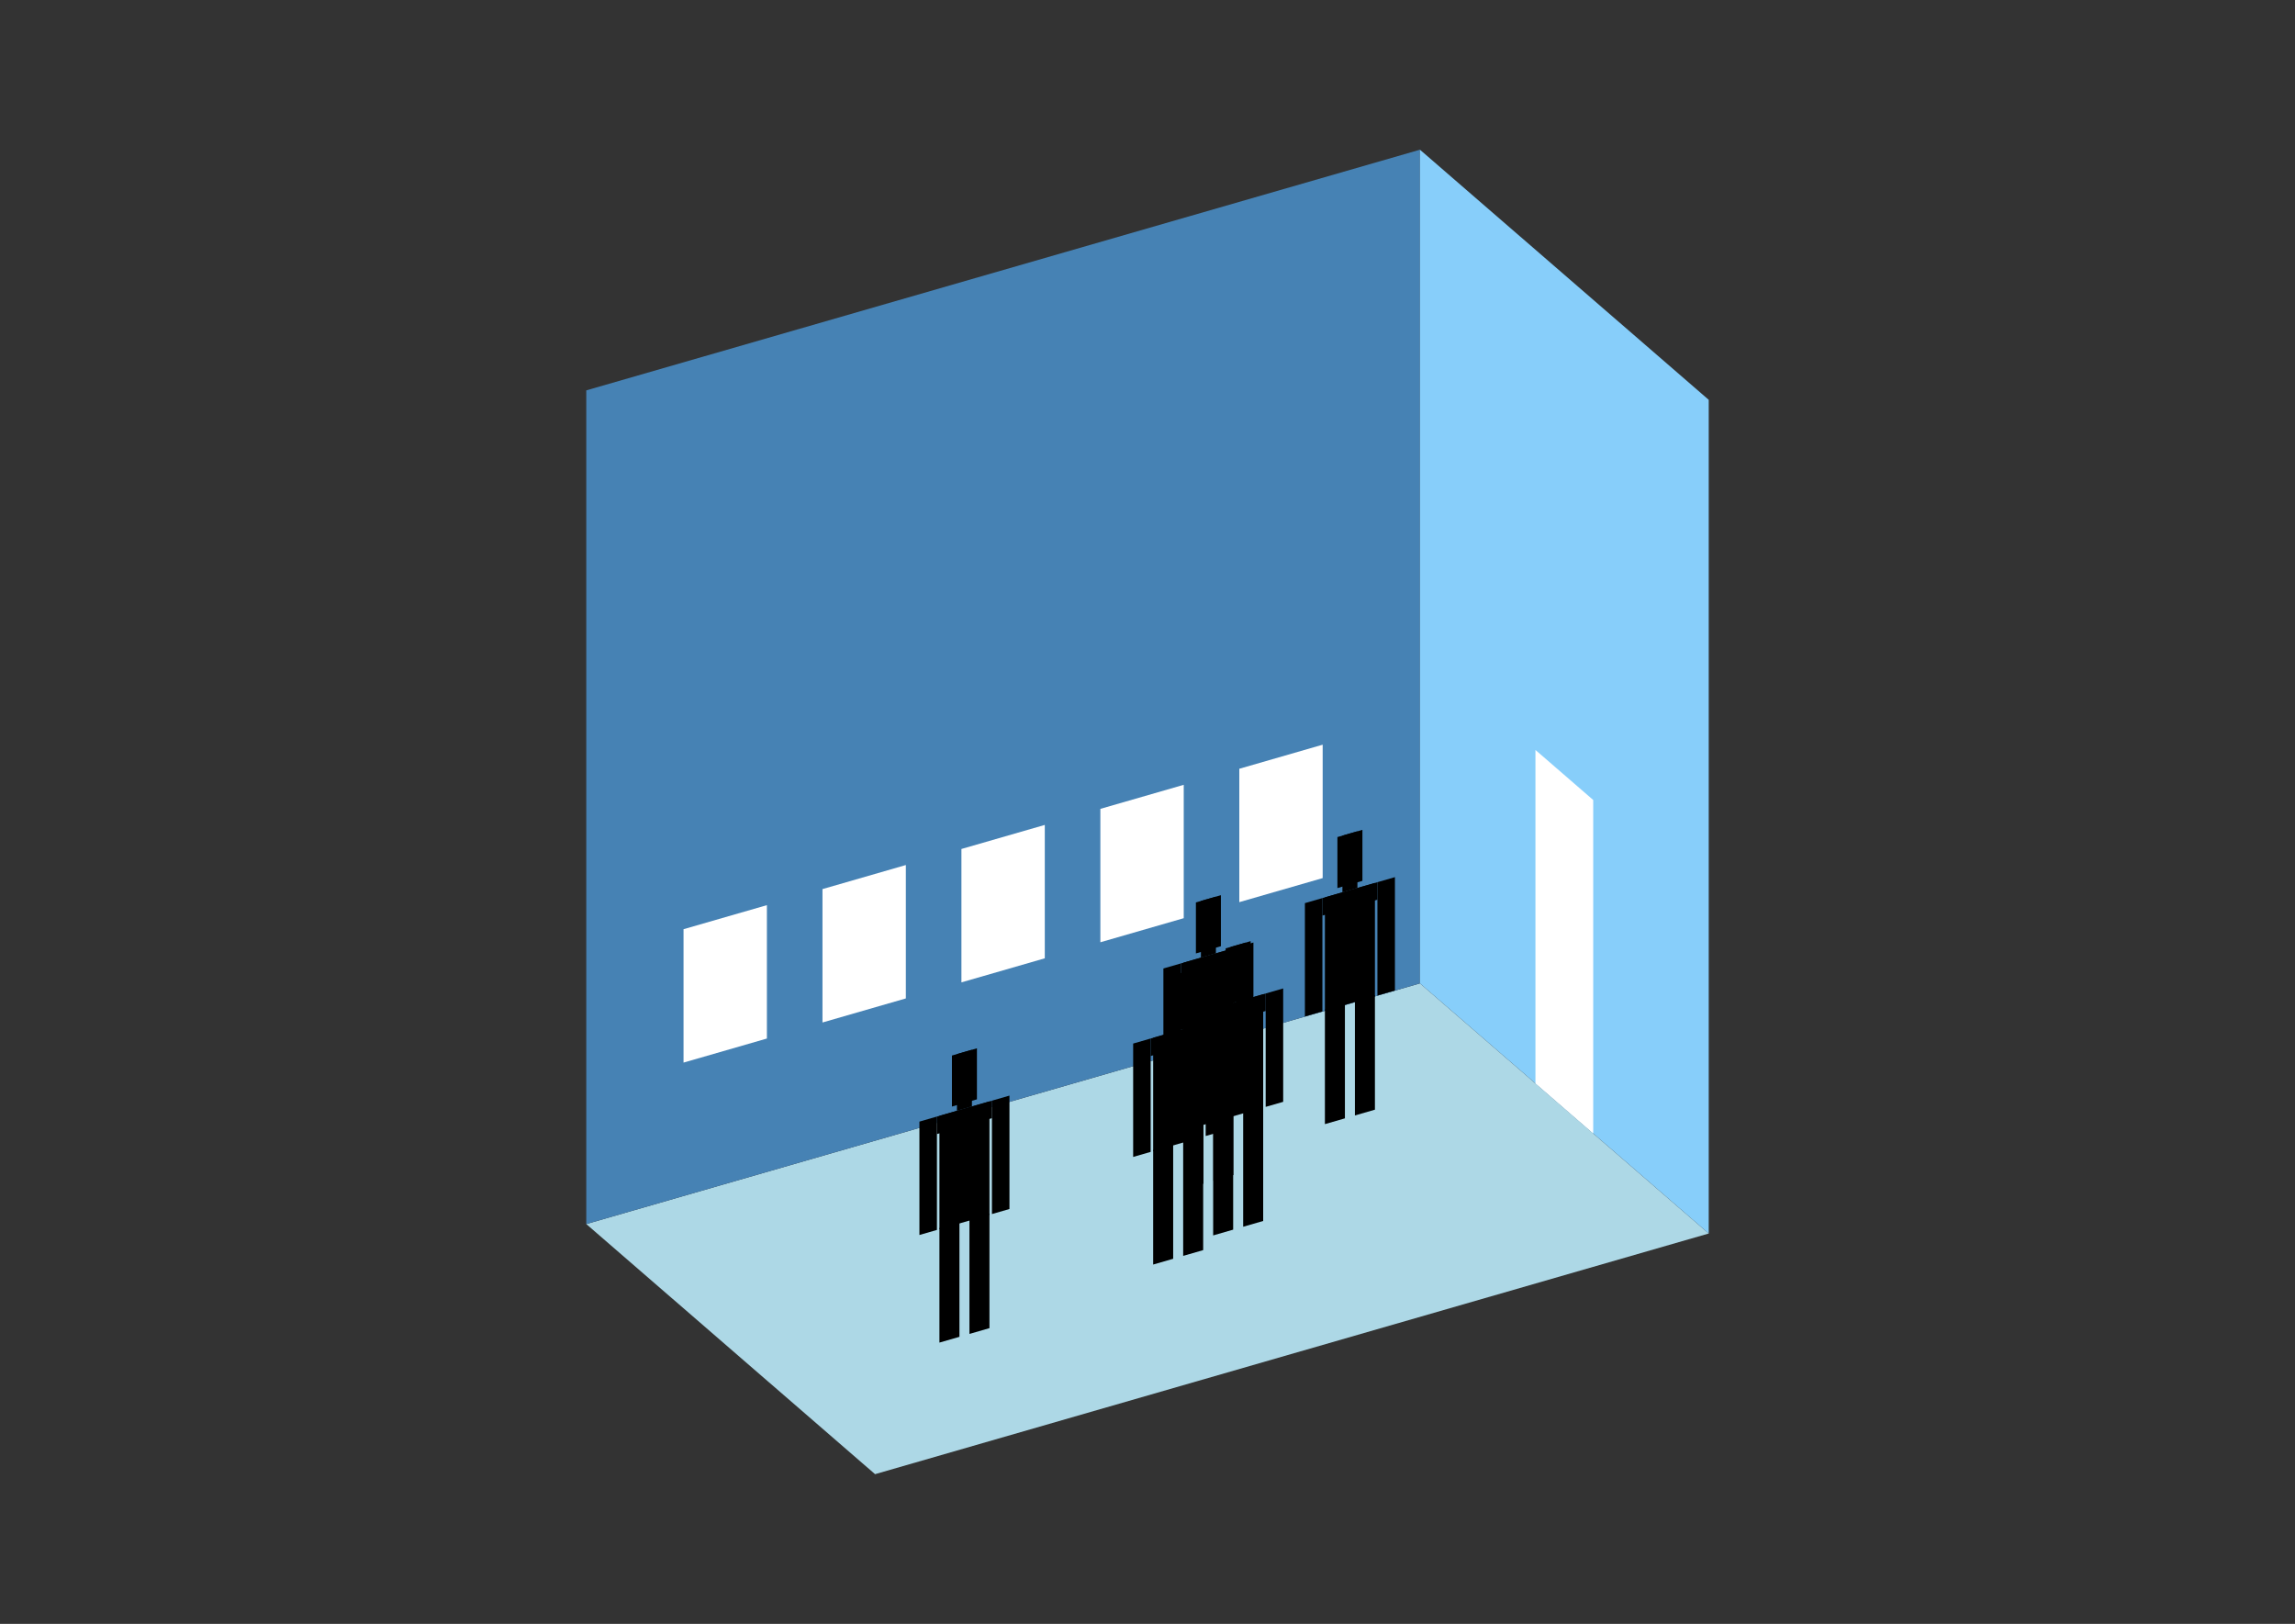 <?xml version="1.0" encoding="UTF-8"?>
<svg
  xmlns="http://www.w3.org/2000/svg"
  width="848"
  height="600"
  style="background-color:white"
>
  <rect width="100%" height="100%" fill="#333333" stroke="none"/>
  <polygon fill="lightblue" points="323.335,544.685 216.629,452.274 524.665,363.351 631.371,455.762" />
  <polygon fill="steelblue" points="216.629,452.274 216.629,144.238 524.665,55.315 524.665,363.351" />
  <polygon fill="lightskyblue" points="631.371,455.762 631.371,147.726 524.665,55.315 524.665,363.351" />
  <polygon fill="white" points="588.689,418.798 588.689,295.584 567.347,277.101 567.347,400.316" />
  <polygon fill="white" points="252.566,392.614 252.566,343.328 283.37,334.436 283.37,383.722" />
  <polygon fill="white" points="303.905,377.793 303.905,328.508 334.709,319.615 334.709,368.901" />
  <polygon fill="white" points="355.245,362.973 355.245,313.687 386.048,304.795 386.048,354.081" />
  <polygon fill="white" points="406.584,348.153 406.584,298.867 437.388,289.975 437.388,339.26" />
  <polygon fill="white" points="457.923,333.332 457.923,284.046 488.727,275.154 488.727,324.44" />
  <polygon fill="hsl(324.0,50.0%,66.347%)" points="489.551,415.346 489.551,373.035 496.944,370.9 496.944,413.212" />
  <polygon fill="hsl(324.0,50.0%,66.347%)" points="508.033,410.011 508.033,367.699 500.641,369.833 500.641,412.145" />
  <polygon fill="hsl(324.0,50.0%,66.347%)" points="482.158,375.588 482.158,333.695 488.627,331.827 488.627,373.72" />
  <polygon fill="hsl(324.0,50.0%,66.347%)" points="508.958,367.851 508.958,325.958 515.426,324.091 515.426,365.984" />
  <polygon fill="hsl(324.0,50.0%,66.347%)" points="488.627,338.296 488.627,331.827 508.958,325.958 508.958,332.427" />
  <polygon fill="hsl(324.0,50.0%,66.347%)" points="489.551,373.453 489.551,331.561 508.033,326.225 508.033,368.118" />
  <polygon fill="hsl(324.0,50.0%,66.347%)" points="494.172,328.132 494.172,309.28 503.413,306.613 503.413,325.464" />
  <polygon fill="hsl(324.0,50.0%,66.347%)" points="496.02,329.693 496.02,308.747 501.565,307.146 501.565,328.093" />
  <polygon fill="hsl(324.0,50.0%,62.675%)" points="437.265,439.49 437.265,397.178 444.658,395.044 444.658,437.356" />
  <polygon fill="hsl(324.0,50.0%,62.675%)" points="455.747,434.155 455.747,391.843 448.354,393.977 448.354,436.289" />
  <polygon fill="hsl(324.0,50.0%,62.675%)" points="429.872,399.731 429.872,357.838 436.341,355.971 436.341,397.864" />
  <polygon fill="hsl(324.0,50.0%,62.675%)" points="456.671,391.995 456.671,350.102 463.14,348.235 463.14,390.128" />
  <polygon fill="hsl(324.0,50.0%,62.675%)" points="436.341,362.44 436.341,355.971 456.671,350.102 456.671,356.571" />
  <polygon fill="hsl(324.0,50.0%,62.675%)" points="437.265,397.597 437.265,355.704 455.747,350.369 455.747,392.262" />
  <polygon fill="hsl(324.0,50.0%,62.675%)" points="441.886,352.276 441.886,333.424 451.127,330.756 451.127,349.608" />
  <polygon fill="hsl(324.0,50.0%,62.675%)" points="443.734,353.837 443.734,332.891 449.278,331.29 449.278,352.236" />
  <polygon fill="hsl(324.0,50.0%,54.496%)" points="448.261,456.47 448.261,414.158 455.654,412.024 455.654,454.336" />
  <polygon fill="hsl(324.0,50.0%,54.496%)" points="466.743,451.134 466.743,408.823 459.35,410.957 459.35,453.268" />
  <polygon fill="hsl(324.0,50.0%,54.496%)" points="440.868,416.711 440.868,374.818 447.337,372.951 447.337,414.844" />
  <polygon fill="hsl(324.0,50.0%,54.496%)" points="467.667,408.975 467.667,367.082 474.136,365.214 474.136,407.107" />
  <polygon fill="hsl(324.0,50.0%,54.496%)" points="447.337,379.419 447.337,372.951 467.667,367.082 467.667,373.551" />
  <polygon fill="hsl(324.0,50.0%,54.496%)" points="448.261,414.577 448.261,372.684 466.743,367.349 466.743,409.241" />
  <polygon fill="hsl(324.0,50.0%,54.496%)" points="452.881,369.255 452.881,350.404 462.122,347.736 462.122,366.588" />
  <polygon fill="hsl(324.0,50.0%,54.496%)" points="454.73,370.817 454.73,349.87 460.274,348.269 460.274,369.216" />
  <polygon fill="hsl(324.0,50.0%,52.726%)" points="426.093,467.233 426.093,424.921 433.486,422.787 433.486,465.099" />
  <polygon fill="hsl(324.0,50.0%,52.726%)" points="444.575,461.897 444.575,419.585 437.182,421.72 437.182,464.031" />
  <polygon fill="hsl(324.0,50.0%,52.726%)" points="418.7,427.474 418.7,385.581 425.169,383.714 425.169,425.607" />
  <polygon fill="hsl(324.0,50.0%,52.726%)" points="445.499,419.738 445.499,377.845 451.968,375.977 451.968,417.87" />
  <polygon fill="hsl(324.0,50.0%,52.726%)" points="425.169,390.182 425.169,383.714 445.499,377.845 445.499,384.314" />
  <polygon fill="hsl(324.0,50.0%,52.726%)" points="426.093,425.34 426.093,383.447 444.575,378.112 444.575,420.004" />
  <polygon fill="hsl(324.0,50.0%,52.726%)" points="430.713,380.018 430.713,361.167 439.954,358.499 439.954,377.351" />
  <polygon fill="hsl(324.0,50.0%,52.726%)" points="432.561,381.579 432.561,360.633 438.106,359.032 438.106,379.979" />
  <polygon fill="hsl(324.0,50.0%,50.275%)" points="347.118,496.069 347.118,453.757 354.51,451.623 354.51,493.935" />
  <polygon fill="hsl(324.0,50.0%,50.275%)" points="365.6,490.734 365.6,448.422 358.207,450.556 358.207,492.868" />
  <polygon fill="hsl(324.0,50.0%,50.275%)" points="339.725,456.31 339.725,414.417 346.193,412.55 346.193,454.443" />
  <polygon fill="hsl(324.0,50.0%,50.275%)" points="366.524,448.574 366.524,406.681 372.993,404.814 372.993,446.707" />
  <polygon fill="hsl(324.0,50.0%,50.275%)" points="346.193,419.019 346.193,412.55 366.524,406.681 366.524,413.15" />
  <polygon fill="hsl(324.0,50.0%,50.275%)" points="347.118,454.176 347.118,412.283 365.6,406.948 365.6,448.841" />
  <polygon fill="hsl(324.0,50.0%,50.275%)" points="351.738,408.855 351.738,390.003 360.979,387.335 360.979,406.187" />
  <polygon fill="hsl(324.0,50.0%,50.275%)" points="353.586,410.416 353.586,389.469 359.131,387.869 359.131,408.815" />
</svg>
